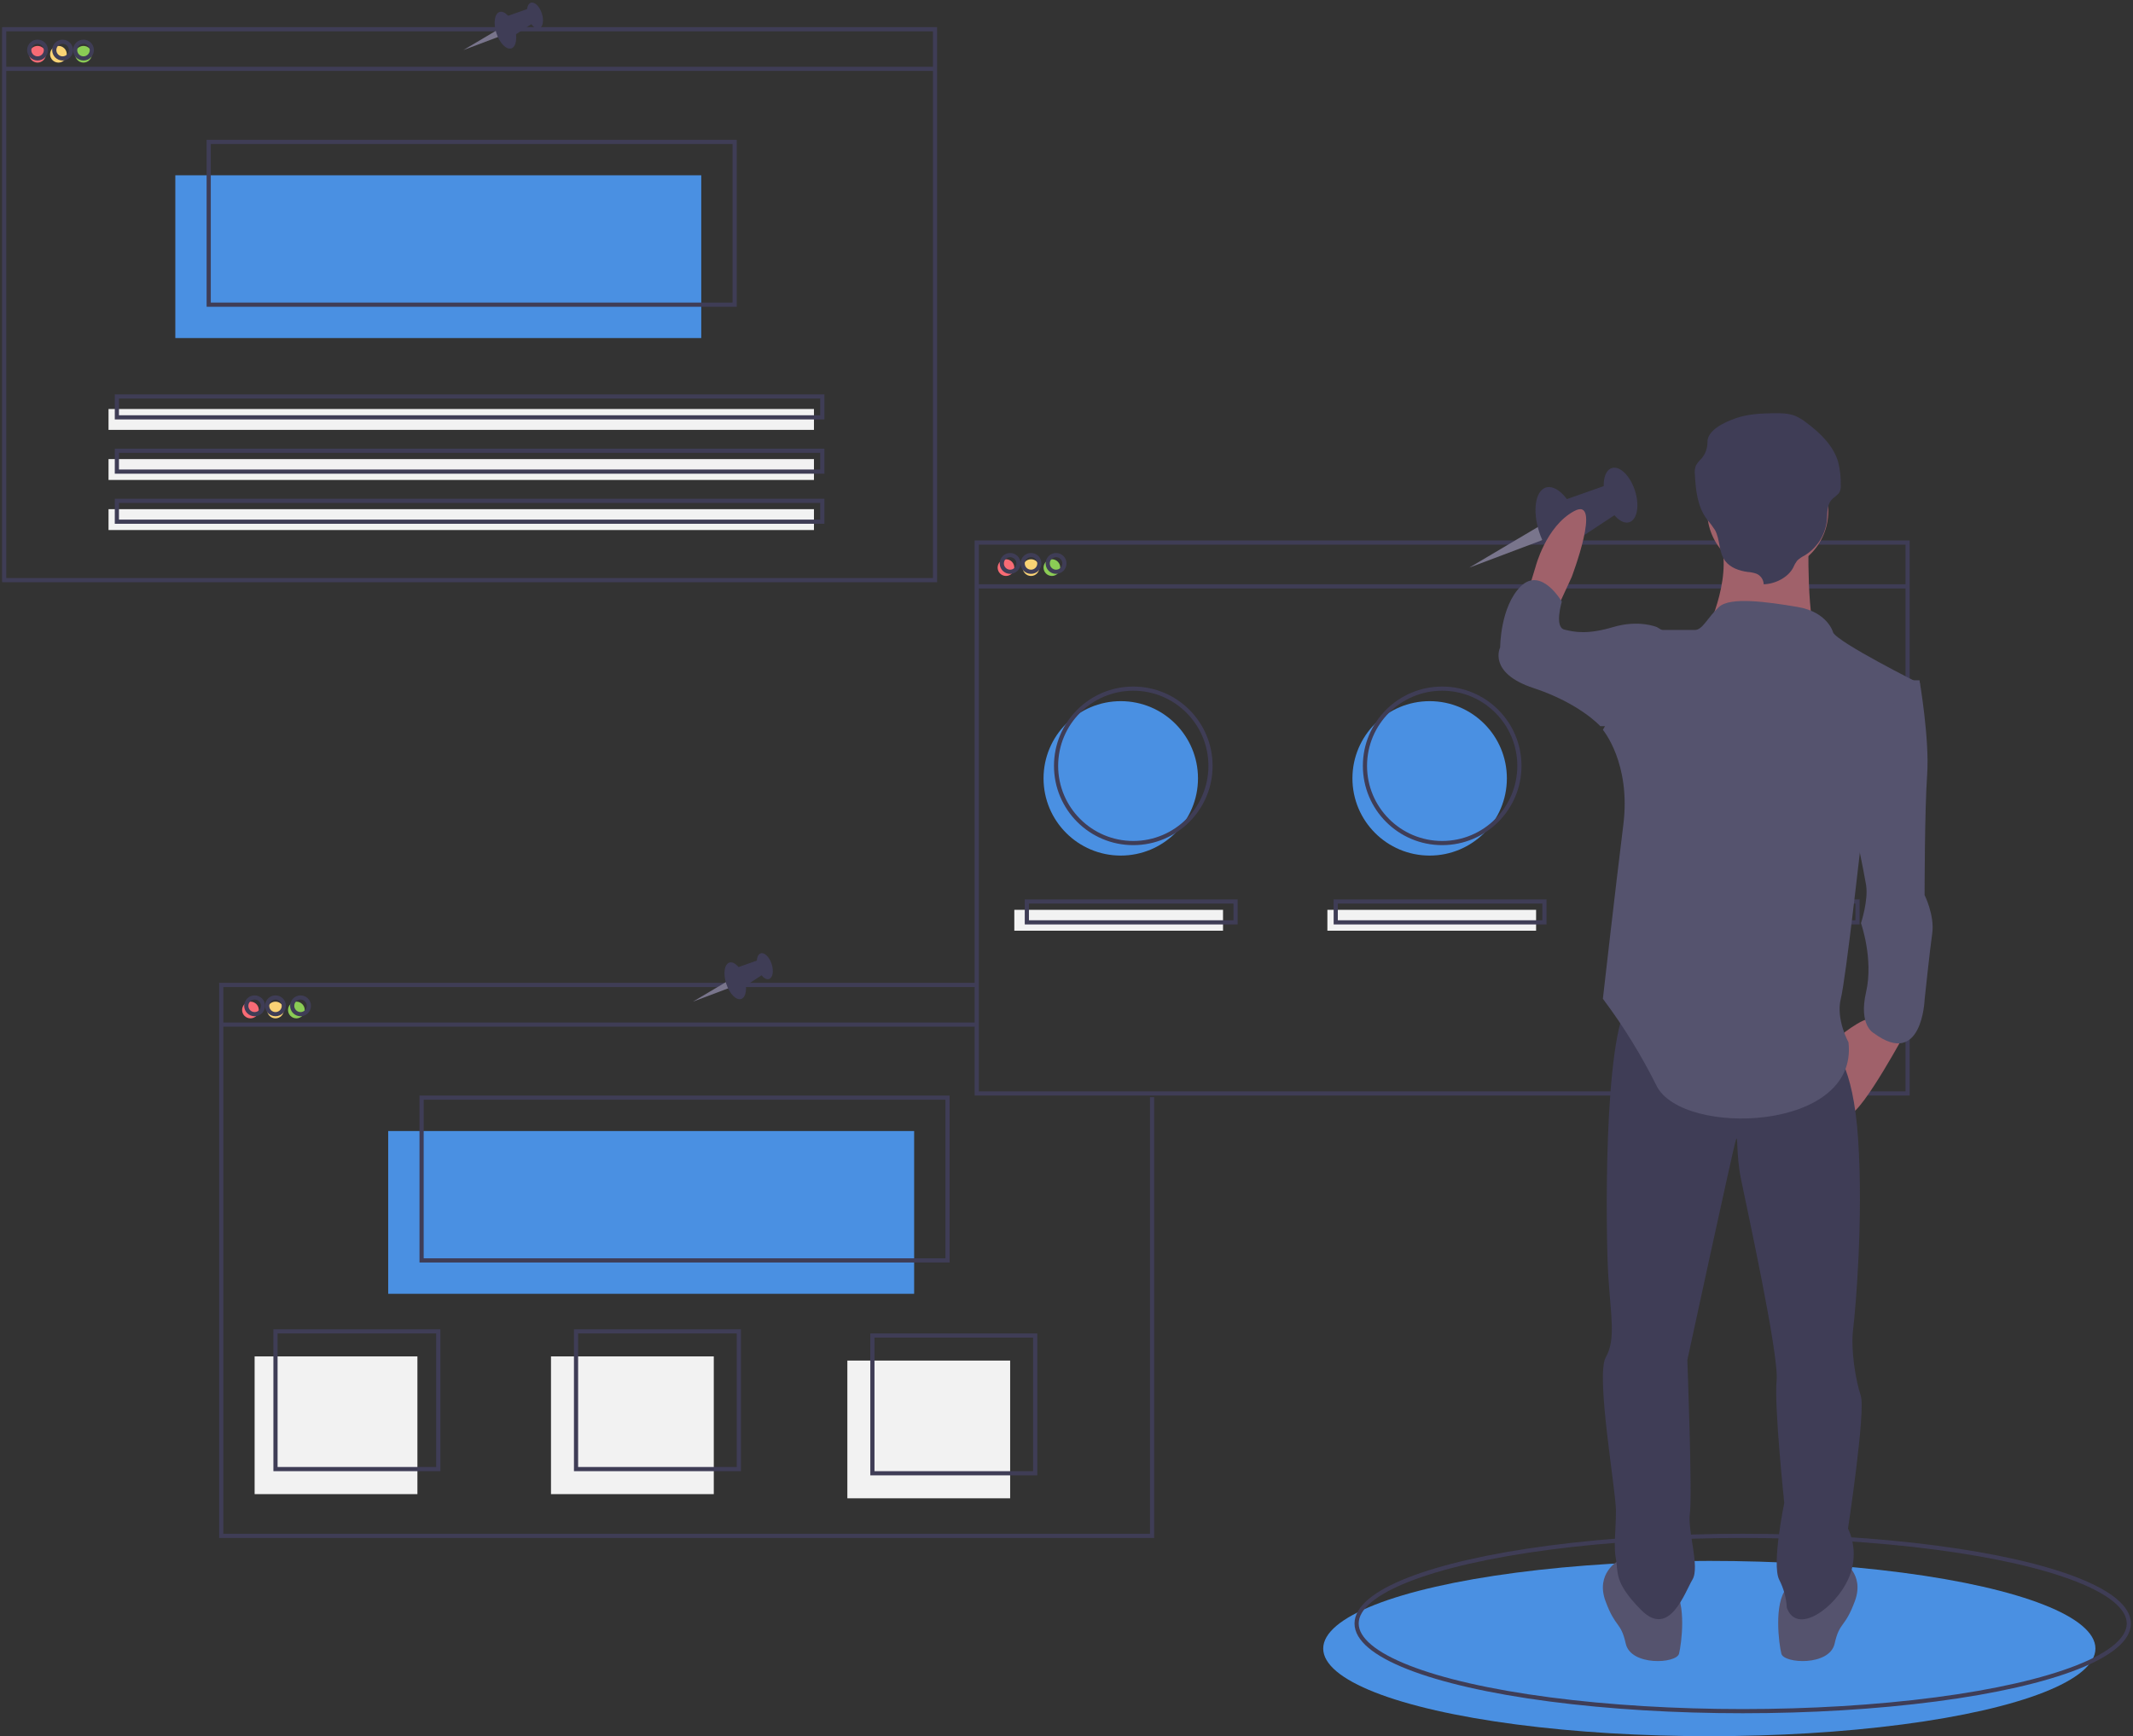<?xml version="1.0" encoding="UTF-8"?>
<svg width="511px" height="416px" viewBox="0 0 511 416" version="1.1" xmlns="http://www.w3.org/2000/svg" xmlns:xlink="http://www.w3.org/1999/xlink">
    <rect x="0" y="0" width="511" height="416" fill="#333333" stroke="none"/>
    <!-- Generator: Sketch 52.2 (67145) - http://www.bohemiancoding.com/sketch -->
    <title>undraw_bookmarks_r6up</title>
    <desc>Created with Sketch.</desc>
    <g id="финансы" stroke="none" stroke-width="1" fill="none" fill-rule="evenodd">
        <g id="Artboard" transform="translate(-979, -6646)">
            <g id="undraw_bookmarks_r6up" transform="translate(980, 6646)">
                <ellipse id="Oval" fill="#4A90E2" cx="408.5" cy="395" rx="92.5" ry="21"></ellipse>
                <ellipse id="Oval" stroke="#3F3D56" cx="416.5" cy="389" rx="92.5" ry="21"></ellipse>
                <circle id="Oval" fill="#4A90E2" cx="267.5" cy="186.5" r="18.5"></circle>
                <circle id="Oval" fill="#4A90E2" cx="341.5" cy="186.5" r="18.5"></circle>
                <circle id="Oval" fill="#4A90E2" cx="415.5" cy="186.5" r="18.5"></circle>
                <circle id="Oval" fill="#F86B75" cx="8" cy="13" r="2"></circle>
                <circle id="Oval" fill="#FAD375" cx="13" cy="13" r="2"></circle>
                <circle id="Oval" fill="#8BCC55" cx="19" cy="13" r="2"></circle>
                <rect id="Rectangle" fill="#4A90E2" x="41" y="42" width="126" height="39"></rect>
                <rect id="Rectangle" stroke="#3F3D56" x="0" y="7" width="223" height="132"></rect>
                <path d="M0,16.5 L223,16.5" id="Path" stroke="#3F3D56"></path>
                <circle id="Oval" stroke="#3F3D56" cx="8" cy="12" r="2"></circle>
                <circle id="Oval" stroke="#3F3D56" cx="14" cy="12" r="2"></circle>
                <circle id="Oval" stroke="#3F3D56" cx="19" cy="12" r="2"></circle>
                <rect id="Rectangle" stroke="#3F3D56" x="49" y="34" width="126" height="39"></rect>
                <rect id="Rectangle" fill="#F2F2F2" x="25" y="98" width="169" height="5"></rect>
                <rect id="Rectangle" fill="#F2F2F2" x="25" y="110" width="169" height="5"></rect>
                <rect id="Rectangle" fill="#F2F2F2" x="25" y="122" width="169" height="5"></rect>
                <rect id="Rectangle" stroke="#3F3D56" x="27" y="95" width="169" height="5"></rect>
                <rect id="Rectangle" stroke="#3F3D56" x="27" y="108" width="169" height="5"></rect>
                <rect id="Rectangle" stroke="#3F3D56" x="27" y="120" width="169" height="5"></rect>
                <circle id="Oval" fill="#F86B75" cx="59" cy="242" r="2"></circle>
                <circle id="Oval" fill="#FAD375" cx="65" cy="242" r="2"></circle>
                <circle id="Oval" fill="#8BCC55" cx="70" cy="242" r="2"></circle>
                <rect id="Rectangle" fill="#4A90E2" x="92" y="271" width="126" height="39"></rect>
                <polyline id="Path" stroke="#3F3D56" points="275 262.889 275 368 52 368 52 236 233.341 236"></polyline>
                <path d="M52,245.5 L233,245.5" id="Path" stroke="#3F3D56"></path>
                <circle id="Oval" stroke="#3F3D56" cx="60" cy="241" r="2"></circle>
                <circle id="Oval" stroke="#3F3D56" cx="65" cy="241" r="2"></circle>
                <circle id="Oval" stroke="#3F3D56" cx="71" cy="241" r="2"></circle>
                <rect id="Rectangle" stroke="#3F3D56" x="100" y="263" width="126" height="39"></rect>
                <circle id="Oval" fill="#F86B75" cx="240" cy="136" r="2"></circle>
                <circle id="Oval" fill="#FAD375" cx="246" cy="136" r="2"></circle>
                <circle id="Oval" fill="#8BCC55" cx="251" cy="136" r="2"></circle>
                <rect id="Rectangle" stroke="#3F3D56" x="233" y="130" width="223" height="132"></rect>
                <path d="M233,140.5 L456,140.5" id="Path" stroke="#3F3D56"></path>
                <circle id="Oval" stroke="#3F3D56" cx="241" cy="135" r="2"></circle>
                <circle id="Oval" stroke="#3F3D56" cx="246" cy="135" r="2"></circle>
                <circle id="Oval" stroke="#3F3D56" cx="252" cy="135" r="2"></circle>
                <circle id="Oval" stroke="#3F3D56" cx="270.5" cy="183.5" r="18.5"></circle>
                <circle id="Oval" stroke="#3F3D56" cx="344.5" cy="183.5" r="18.5"></circle>
                <circle id="Oval" stroke="#3F3D56" cx="418.5" cy="183.5" r="18.5"></circle>
                <rect id="Rectangle" fill="#F2F2F2" x="242" y="218" width="50" height="5"></rect>
                <rect id="Rectangle" fill="#F2F2F2" x="317" y="218" width="50" height="5"></rect>
                <rect id="Rectangle" fill="#F2F2F2" x="392" y="218" width="50" height="5"></rect>
                <rect id="Rectangle" stroke="#3F3D56" x="245" y="216" width="50" height="5"></rect>
                <rect id="Rectangle" stroke="#3F3D56" x="319" y="216" width="50" height="5"></rect>
                <rect id="Rectangle" stroke="#3F3D56" x="394" y="216" width="50" height="5"></rect>
                <rect id="Rectangle" fill="#F2F2F2" x="60" y="325" width="39" height="33"></rect>
                <rect id="Rectangle" fill="#F2F2F2" x="131" y="325" width="39" height="33"></rect>
                <rect id="Rectangle" fill="#F2F2F2" x="202" y="326" width="39" height="33"></rect>
                <rect id="Rectangle" stroke="#3F3D56" x="65" y="319" width="39" height="33"></rect>
                <rect id="Rectangle" stroke="#3F3D56" x="137" y="319" width="39" height="33"></rect>
                <rect id="Rectangle" stroke="#3F3D56" x="208" y="320" width="39" height="33"></rect>
                <polygon id="Path" fill="#79758C" points="367.879 126 351 136 369 129.21"></polygon>
                <ellipse id="Oval" fill="#3F3D56" transform="translate(372.304, 126.001) rotate(-17.994) translate(-372.304, -126.001) " cx="372.304" cy="126.001" rx="4.79" ry="9.656"></ellipse>
                <ellipse id="Oval" fill="#3F3D56" transform="translate(387.234, 118.637) rotate(-17.994) translate(-387.234, -118.637) " cx="387.234" cy="118.637" rx="3.614" ry="6.818"></ellipse>
                <polygon id="Path" fill="#3F3D56" points="373 120.068 384.546 116 387 122.634 375.825 130"></polygon>
                <path d="M372.42,145 L375.511,138.298 C375.511,138.298 382.931,118.801 376.13,122.457 C369.328,126.112 366.855,135.861 366.855,135.861 L365,141.954 L372.42,145 Z" id="Path" fill="#A0616A"></path>
                <path d="M456,246.461 C456,246.461 445.296,266.382 442.148,266.986 C439,267.589 439,248.876 439,248.876 C439,248.876 445.296,243.443 447.815,244.047 C450.333,244.65 456,246.461 456,246.461 Z" id="Path" fill="#A0616A"></path>
                <path d="M440.34,374 C440.34,374 445.807,377.004 443.377,383.614 C440.947,390.224 439.732,388.421 438.517,393.829 C437.302,399.237 426.367,398.636 425.759,396.233 C425.152,393.829 423.937,384.215 426.974,380.61 C430.012,377.004 440.34,374 440.34,374 Z" id="Path" fill="#55536E"></path>
                <path d="M386.66,374 C386.66,374 381.193,377.004 383.623,383.614 C386.053,390.224 387.268,388.421 388.483,393.829 C389.698,399.237 400.633,398.636 401.241,396.233 C401.848,393.829 403.063,384.215 400.026,380.61 C396.988,377.004 386.66,374 386.66,374 Z" id="Path" fill="#55536E"></path>
                <path d="M438.06,251.185 C438.06,251.185 442.948,254.245 444.169,273.216 C445.391,292.188 443.559,313.608 442.948,318.504 C442.337,323.4 443.559,330.744 444.78,334.416 C446.002,338.088 441.726,366.24 441.726,366.24 C443.551,370.115 443.551,374.605 441.726,378.48 C438.671,385.212 429.506,391.943 427.063,385.212 C426.935,382.863 426.31,380.568 425.23,378.48 C423.397,374.808 426.452,360.12 426.452,360.12 C426.452,360.12 424.008,336.864 424.619,330.744 C425.23,324.624 417.287,288.516 416.065,282.396 C414.843,276.276 415.454,271.38 414.843,273.216 C414.232,275.052 403.235,325.848 403.235,325.848 C403.235,325.848 404.457,358.284 403.846,362.568 C403.235,366.852 406.29,375.42 404.457,378.48 C402.624,381.54 398.958,392.555 392.238,385.824 C385.517,379.092 386.739,376.644 386.128,373.584 C385.517,370.524 386.128,366.852 386.128,361.956 C386.128,357.06 381.24,329.52 383.684,325.236 C386.128,320.952 384.906,315.444 384.295,305.652 C383.684,295.86 383.073,248.737 389.183,240.169 C395.293,231.601 438.06,251.185 438.06,251.185 Z" id="Path" fill="#3F3D56"></path>
                <circle id="Oval" fill="#A0616A" cx="422.5" cy="122.5" r="14.5"></circle>
                <path d="M432.282,128.49 C432.282,128.49 431.66,150.284 434.773,153.916 C437.886,157.548 408,150.889 408,150.889 C408,150.889 414.849,136.965 410.49,127.885 C406.132,118.804 432.282,128.49 432.282,128.49 Z" id="Path" fill="#A0616A"></path>
                <path d="M438.161,151.554 C438.161,151.554 436.935,146.645 429.581,145.417 C422.226,144.19 413.528,142.962 410.829,145.417 C408.129,147.872 406.903,150.94 405.065,150.94 L396.484,150.94 L383,174.874 C383,174.874 389.742,182.852 387.903,197.581 C386.065,212.309 383,239.312 383,239.312 C387.914,245.861 392.222,252.845 395.871,260.177 C402,272.451 444.29,271.223 441.839,249.744 C441.839,249.744 438.774,244.221 440,239.312 C441.226,234.402 444.903,201.263 444.903,201.263 L459,163.828 C459,163.828 439.387,154.009 438.161,151.554 Z" id="Path" fill="#55536E"></path>
                <path d="M454.585,163 L458.853,163 C458.853,163 461.292,177.089 460.683,185.665 C460.073,194.241 460.073,214.455 460.073,214.455 C460.073,214.455 462.512,219.356 461.902,223.643 C461.292,227.931 460.073,239.57 460.073,239.57 C460.073,239.57 459.463,256.109 447.878,247.533 C447.878,247.533 444.219,245.696 446.049,237.732 C447.878,229.769 444.829,221.193 444.829,221.193 C444.829,221.193 446.658,215.68 446.049,212.005 C445.439,208.329 443,196.691 443,196.691 L454.585,163 Z" id="Path" fill="#55536E"></path>
                <path d="M399,152.075 L395.924,150.248 C395.924,150.248 391.617,148.421 385.464,150.248 C379.311,152.075 376.235,151.466 373.774,150.857 C371.313,150.248 373.159,144.158 373.159,144.158 C373.159,144.158 368.237,135.632 363.315,140.504 C358.392,145.376 358.392,155.12 358.392,155.12 C358.392,155.12 355.316,161.211 366.391,164.865 C377.466,168.519 382.388,174 382.388,174 L394.693,174 L399,152.075 Z" id="Path" fill="#55536E"></path>
                <path d="M421.526,140 C421.488,138.879 420.804,137.885 419.779,137.459 C419.108,137.228 418.41,137.088 417.702,137.044 C415.633,136.774 413.505,136.006 412.299,134.405 C410.694,132.275 411.133,129.294 409.847,126.981 C409.248,126.07 408.593,125.199 407.886,124.372 C405.641,121.331 405.245,117.448 405.041,113.754 C404.94,113.005 405.025,112.243 405.288,111.536 C405.674,110.899 406.14,110.317 406.675,109.804 C407.581,108.737 408.071,107.371 408.05,105.964 C407.984,103.103 412.027,101.181 414.891,100.193 C417.755,99.205 420.86,99.048 423.911,99.006 C425.665,98.982 427.475,99.003 429.087,99.651 C430.014,100.059 430.886,100.585 431.683,101.216 C435.061,103.719 438.234,106.797 439.368,110.693 C439.813,112.472 440.02,114.302 439.984,116.136 C440.038,116.706 439.955,117.281 439.743,117.812 C439.338,118.637 438.382,119.084 437.764,119.784 C436.61,121.091 436.815,122.983 436.669,124.674 C436.29,128.212 434.272,131.357 431.234,133.147 C430.612,133.455 430.039,133.856 429.535,134.337 C429.154,134.847 428.839,135.403 428.597,135.993 C427.382,138.354 424.319,139.916 421.526,140 Z" id="Path" fill="#3F3D56"></path>
                <polygon id="Path" fill="#79758C" points="118.439 7 110 12 119 8.605"></polygon>
                <ellipse id="Oval" fill="#3F3D56" transform="translate(120.085, 7.232) rotate(-17.994) translate(-120.085, -7.232) " cx="120.085" cy="7.232" rx="2.274" ry="4.584"></ellipse>
                <ellipse id="Oval" fill="#3F3D56" transform="translate(127.172, 3.737) rotate(-17.994) translate(-127.172, -3.737) " cx="127.172" cy="3.737" rx="1.715" ry="3.236"></ellipse>
                <polygon id="Path" fill="#3F3D56" points="120 4.034 125.773 2 127 5.317 121.413 9"></polygon>
                <polygon id="Path" fill="#79758C" points="173.439 235 165 240 174 236.605"></polygon>
                <ellipse id="Oval" fill="#3F3D56" transform="translate(175.145, 235.001) rotate(-17.994) translate(-175.145, -235.001) " cx="175.145" cy="235.001" rx="2.274" ry="4.584"></ellipse>
                <ellipse id="Oval" fill="#3F3D56" transform="translate(182.232, 231.506) rotate(-17.994) translate(-182.232, -231.506) " cx="182.232" cy="231.506" rx="1.715" ry="3.236"></ellipse>
                <polygon id="Path" fill="#3F3D56" points="175 232.034 180.773 230 182 233.317 176.413 237"></polygon>
            </g>
        </g>
    </g>
</svg>